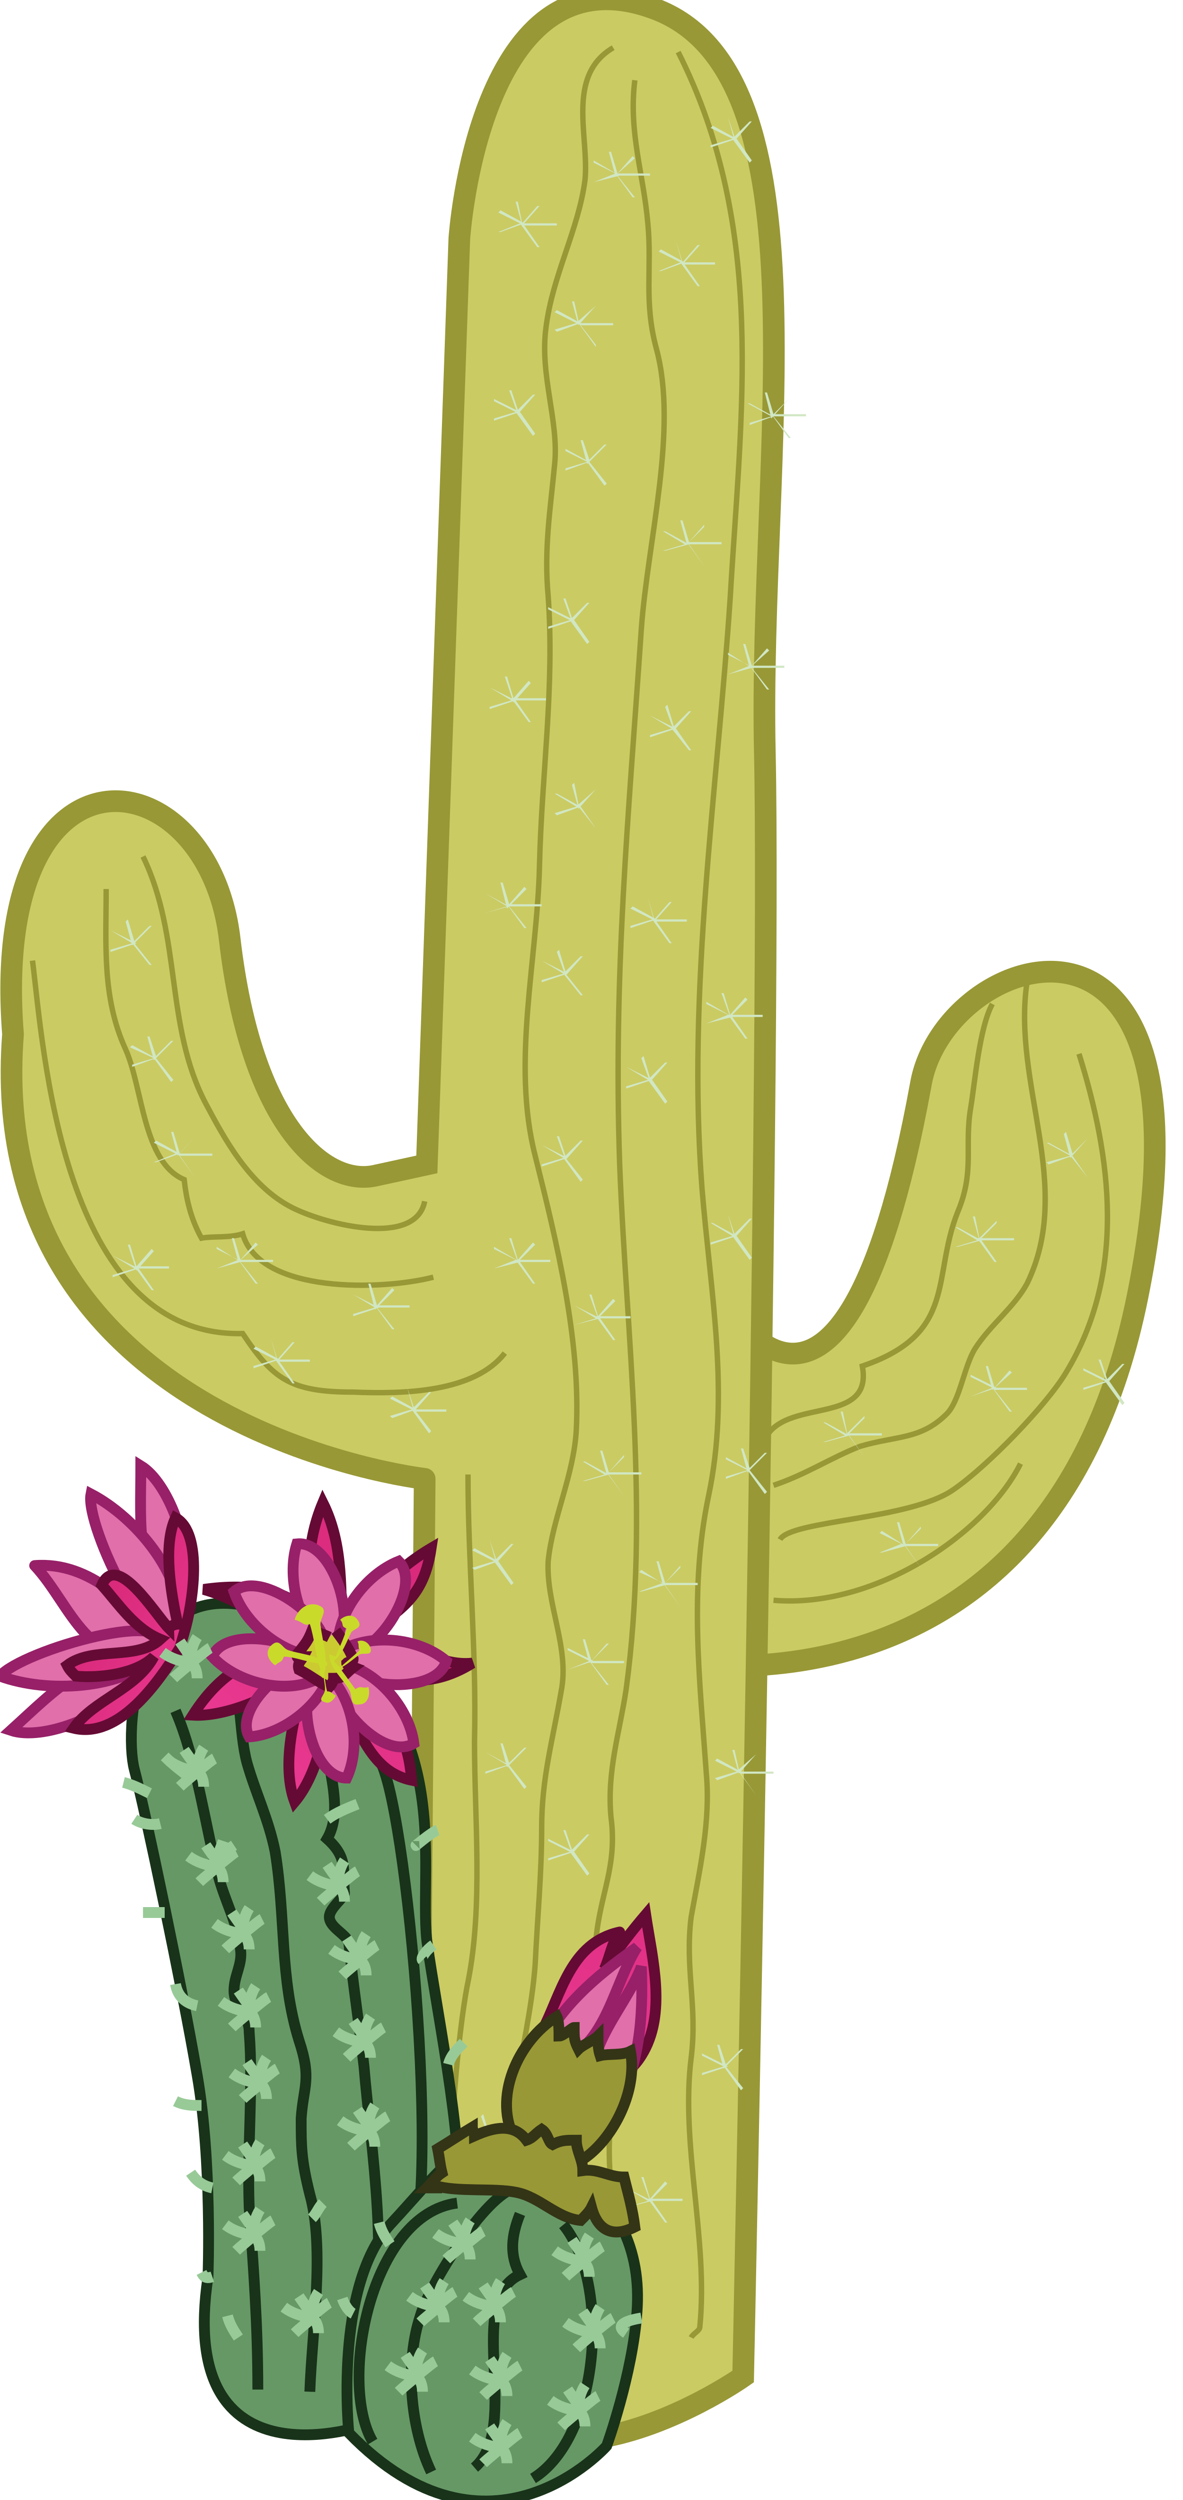 <svg xmlns="http://www.w3.org/2000/svg" version="1.0" viewBox="0 0 54.6 115.3"><switch><g><g stroke="#989836"><g fill="#CBCB64"><path d="M32.9 59.2s5.8 11.6 9.6-9.2c1.1-6.3 14.1-10.5 10 9.8S30.8 76.6 30.8 76.6l2.1-17.4z"/><path d="M19.3 105l.3-36.8S-.8 65.9.6 47.7c-1.1-14.2 9-12.9 10-4.4 1 8.6 4.4 11.5 6.8 10.9l2.3-.5L21.2 11s.9-13.6 9-10.6S35 21 35.3 34.7c.3 13.7-1 74.9-1 74.9s-12.9 9.1-15-4.6z"/></g><path fill="none" stroke-width=".25" d="M19.6 55.4c-.4 2.1-4.5 1.1-6.1.3-2-1-3.2-3.3-4-4.8-1.9-3.6-1.1-7.7-2.9-11.4"/><path fill="none" stroke-width=".25" d="M4.9 41c0 2.6-.2 5 .9 7.4.8 1.8.8 5.2 2.7 6 .1.9.3 1.8.8 2.7.5-.1 1.3 0 1.9-.2.8 2.8 6.5 2.6 8.8 2m15.4 7.3c1.1-1.7 4.9-.5 4.4-3.2 4.4-1.5 3.2-4.1 4.4-7.1.8-1.9.3-3 .6-4.8.2-1.2.4-3.7 1-4.8"/><path fill="none" stroke-width=".25" d="M1.5 44.3c.5 3.9 1.3 17.4 9.7 17.2 1.4 2.1 2.2 2.7 5.1 2.7 2.4.1 5.6 0 7-1.8m8-60c4.1 8.1 2.9 16.6 2.4 25.2-.6 8.9-2 18.1-1.3 27.2.4 4.9 1.3 9.5.3 14.2-.9 4.3-.4 8.5-.1 12.8.2 2.2-.3 4.4-.7 6.6-.3 2.4.3 4.1 0 6.5-.5 4 .8 8.4.4 12.4 0 .2-.3.3-.4.5M21.6 68c0 4.1.4 8.2.3 12.3 0 3.6.4 7.6-.3 11.1-.6 2.8-2.4 19.4 2.7 19.2m11.4-42.1c1.5-.5 2.7-1.3 4-1.8 1.7-.5 2.8-.3 4-1.5.6-.6.8-2.2 1.3-3 .7-1.1 1.8-1.9 2.4-3 2.2-4.5-.7-9.2 0-13.9"/><path fill="none" stroke-width=".25" d="M28.3 2.2c-2.2 1.3-1.1 4.1-1.3 6.1-.3 2.3-1.5 4.4-1.8 6.8-.3 2.2.6 4.3.4 6.3-.2 2.1-.5 3.9-.3 6.1.3 4.2-.3 8.2-.4 12.4-.1 4.4-1.3 9.1-.2 13.4 1 4 2.1 8.5 1.9 12.6-.1 2.1-1.1 4.1-1.3 6.1-.1 2 1 4 .6 6-.4 2.3-.9 4-.9 6.3 0 2.1-.2 4.2-.3 6.3-.3 4-1.9 8.1-1.1 12.1.5 2.5 3.3 5.1 2.1 7.8M29.3 3.7c-.3 2.4.4 4.3.6 6.6.2 2.1-.2 3.6.4 5.8 1 3.7-.4 8.8-.7 12.9-.6 8.8-1.3 15.9-1 24.7.3 7.8 1.4 16.1.3 24.2-.3 2-.9 3.8-.7 5.9.3 2.3-.5 3.5-.7 5.7-.2 2 1.3 3.7 1 5.5-.3 2.3-.5 3.7-.3 5.8.2 2.8 2.2 7.8-.7 10.1M36 71c.5-.9 6-.9 8-2.3 1.6-1.1 4.3-3.9 5.2-5.4 2.8-4.6 2.1-9.9.6-14.7M35.7 73.8c4.7.4 9.8-3.1 11.4-6.3"/></g><path fill="#D1E7C4" d="M7.9 49.9l-.8-1.1h1.6-1.5l.8 1z"/><path fill="#D1E7C4" d="M7.1 48.9l-.3-1.1h.1l.3.9.7-.7H8z"/><path fill="#D1E7C4" d="M6.1 49.2v-.1l1-.3-1.1-.5.1-.1 1.1.6zM9 54.3l-.8-1.1h1.6v.1H8.3l.7 1z"/><path fill="#D1E7C4" d="M8.2 53.3l-.3-1.1H8l.3 1 .7-.8z"/><path fill="#D1E7C4" d="M7.2 53.6h-.1l1-.4-1-.5.1-.1 1.1.6zm4.6 5.6l-.8-1.1h1.6v.1h-1.5l.8 1z"/><path fill="#D1E7C4" d="M11 58.2l-.3-1.1h.1l.3 1 .7-.8.1.1z"/><path fill="#D1E7C4" d="M10 58.5l1-.4-1-.5v-.1l1.1.7zm8.1 2.8l-.8-1.1h1.6v.1h-1.5l.8 1z"/><path fill="#D1E7C4" d="M17.3 60.4l-.3-1.2h.1l.3 1 .7-.8.1.1z"/><path fill="#D1E7C4" d="M16.3 60.7v-.1l1-.3-1-.6 1.2.6zM6.9 44.5l-.8-1h1.6-1.5l.8 1z"/><path fill="#D1E7C4" d="M6.1 43.6l-.3-1.1.1-.1.3 1 .7-.7H7z"/><path fill="#D1E7C4" d="M5.1 43.9v-.1l1-.3-1-.6 1.2.6zM7 59.5l-.8-1.1h1.6v.1H6.4l.7 1z"/><path fill="#D1E7C4" d="M6.3 58.6l-.4-1.2H6l.3 1 .7-.8.1.1z"/><path fill="#D1E7C4" d="M5.2 58.9v-.1l1-.3-1-.6 1.2.6zm8.3 4.9l-.8-1.1h1.6v.1h-1.4l.7 1z"/><path fill="#D1E7C4" d="M12.8 62.8l-.3-1.1.3 1 .7-.8h.1z"/><path fill="#D1E7C4" d="M11.7 63.1V63l1-.3-1-.5.1-.1 1.1.6zm8.1 3L19 65h1.6v.1h-1.4l.7.9z"/><path fill="#D1E7C4" d="M19.1 65.1l-.3-1.1.3.9.7-.7h.1z"/><path fill="#D1E7C4" d="M18.1 65.4l-.1-.1 1-.3-1-.5.1-.1 1.1.6zM29.2 9.1L28.4 8H30v.1h-1.5l.8 1z"/><path fill="#D1E7C4" d="M28.4 8.1L28.1 7h.1l.3 1 .7-.8.1.1z"/><path fill="#D1E7C4" d="M27.4 8.4l1-.4-1-.5v-.1l1.2.7zm.1 7.6l-.8-1.1h1.6v.1h-1.5l.7.9z"/><path fill="#D1E7C4" d="M26.7 15l-.3-1.1h.1l.2.9.8-.7z"/><path fill="#D1E7C4" d="M25.7 15.3l-.1-.1 1-.3-1-.5.1-.1 1.1.6zm2.2 7.1l-.8-1.1h1.6-1.5l.8 1z"/><path fill="#D1E7C4" d="M27.1 21.4l-.3-1.1h.1l.3.9.7-.7h.1z"/><path fill="#D1E7C4" d="M26.1 21.7v-.1l1-.3-1-.5v-.1l1.1.6zm1 8l-.8-1.1h1.6-1.4l.7 1z"/><path fill="#D1E7C4" d="M26.4 28.7l-.4-1.1h.1l.3.9.7-.7h.1z"/><path fill="#D1E7C4" d="M25.3 29v-.1l1-.3-1-.5V28l1.2.6zm2.2 9.2l-.8-1h1.6-1.5l.7 1z"/><path fill="#D1E7C4" d="M26.7 37.3l-.3-1.1.1-.1.2 1 .8-.7z"/><path fill="#D1E7C4" d="M25.7 37.6l-.1-.1 1-.3-1-.6h.1l1.1.6zm1.1 8.3l-.8-1h1.6-1.5l.8 1z"/><path fill="#D1E7C4" d="M26.1 45l-.4-1.1.1-.1.3 1 .7-.7h.1z"/><path fill="#D1E7C4" d="M25 45.3v-.1l1-.3-1-.6 1.2.6zm1.8 9.2l-.8-1.1h1.6-1.5l.8 1z"/><path fill="#D1E7C4" d="M26.1 53.5l-.4-1.1h.1l.3.9.7-.7h.1z"/><path fill="#D1E7C4" d="M25 53.8v-.1l1-.3-1-.6 1.2.6zm3.3 8l-.8-1.1h1.6v.1h-1.4l.7 1z"/><path fill="#D1E7C4" d="M27.6 60.8l-.4-1.1h.1l.3 1 .7-.8.1.1z"/><path fill="#D1E7C4" d="M26.5 61.1l1-.3-1-.6 1.2.6zm2.3 7.9l-.8-1.1h1.6v.1h-1.5l.7 1z"/><path fill="#D1E7C4" d="M28 68l-.3-1.1h.1l.3 1 .7-.8v.1z"/><path fill="#D1E7C4" d="M27 68.3h-.1l1-.3-1-.6h.1l1.1.6z"/><g fill="#D1E7C4"><path d="M28 77.7l-.8-1.1h1.6v.1h-1.5l.8 1z"/><path d="M27.2 76.7l-.3-1.1h.1l.3 1 .7-.8h.1z"/><path d="M26.2 77l1-.4-1-.5V76l1.2.6z"/></g><g fill="#D1E7C4"><path d="M27.1 86.5l-.8-1.1h1.6-1.4l.7 1z"/><path d="M26.4 85.5l-.4-1.1h.1l.3.9.7-.7h.1z"/><path d="M25.3 85.8v-.1l1-.3-1-.5v-.1l1.2.6z"/></g><g fill="#D1E7C4"><path d="M26.6 95.2l-.8-1.1h1.6v.1h-1.5l.8 1z"/><path d="M25.8 94.2l-.3-1.1h.1l.3 1 .7-.8.1.1z"/><path d="M24.8 94.5l1-.3-1-.6 1.1.6z"/></g><g fill="#D1E7C4"><path d="M24.8 11.4l-.8-1.1h1.7v.1h-1.5l.7 1z"/><path d="M24.1 10.4l-.3-1.1h.1l.2 1 .7-.8h.1z"/><path d="M23.1 10.7H23l1-.4-1-.5.1-.1 1.1.6z"/></g><g fill="#D1E7C4"><path d="M24.6 20.1l-.8-1.1h1.6H24l.7 1z"/><path d="M23.9 19.1l-.4-1.1h.1l.3.9.7-.7h.1z"/><path d="M22.8 19.4v-.1l1-.3-1-.5v-.1l1.2.6z"/></g><g fill="#D1E7C4"><path d="M24.4 33.3l-.8-1.1h1.6v.1h-1.4l.7 1z"/><path d="M23.7 32.4l-.4-1.2h.1l.3 1 .7-.8.1.1z"/><path d="M22.6 32.7v-.1l1-.3-1-.6 1.2.6z"/></g><g fill="#D1E7C4"><path d="M24.2 42.8l-.8-1.1H25v.1h-1.5l.8 1z"/><path d="M23.4 41.9l-.3-1.2h.1l.3 1 .7-.8.1.1z"/><path d="M22.4 42.1l1-.3-1-.6 1.1.6z"/></g><g fill="#D1E7C4"><path d="M24.6 59.2l-.8-1.1h1.6v.1H24l.7 1z"/><path d="M23.9 58.2l-.4-1.1h.1l.3 1 .7-.8.1.1z"/><path d="M22.8 58.5l1-.4-1-.5v-.1l1.2.7z"/></g><g fill="#D1E7C4"><path d="M23.6 73.1l-.8-1.1h1.6H23l.7 1z"/><path d="M22.9 72.1l-.3-1.1.3.9.7-.7h.1z"/><path d="M21.9 72.4l-.1-.1 1-.3-1-.5.1-.1 1.1.6z"/></g><g fill="#D1E7C4"><path d="M24.2 82.5l-.8-1.1H25h-1.5l.8 1z"/><path d="M23.4 81.5l-.3-1.1h.1l.3.9.7-.7h.1z"/><path d="M22.4 81.8v-.1l1-.3-1-.6 1.1.6z"/></g><g fill="#D1E7C4"><path d="M23.3 99.6l-.8-1h1.6-1.4l.7 1z"/><path d="M22.6 98.7l-.4-1.1.1-.1.3 1 .7-.7h.1z"/><path d="M21.5 99v-.1l1-.3-1-.6 1.2.6z"/></g><g fill="#D1E7C4"><path d="M32.2 13.2l-.8-1.1H33v.1h-1.4l.7 1z"/><path d="M31.5 12.2l-.3-1.1.3 1 .7-.8h.1z"/><path d="M30.5 12.5h-.1l1-.4-1-.5.1-.1 1.1.6z"/></g><g fill="#D1E7C4"><path d="M32.5 26.1l-.8-1.1h1.6v.1h-1.5l.7 1z"/><path d="M31.7 25.1l-.3-1.1h.1l.3 1 .7-.8v.1z"/><path d="M30.7 25.4h-.1l1-.3-1-.6h.1l1.1.6z"/></g><g fill="#D1E7C4"><path d="M31.8 34.6l-.8-1h1.6-1.4l.7 1z"/><path d="M31.1 33.7l-.4-1.1.1-.1.3 1 .7-.7h.1z"/><path d="M30 34v-.1l1-.3-1-.6 1.2.6z"/></g><g fill="#D1E7C4"><path d="M30.9 43.5l-.8-1.1h1.6v.1h-1.4l.7 1z"/><path d="M30.2 42.5l-.3-1.1.3 1 .7-.8h.1z"/><path d="M29.1 42.8v-.1l1-.3-1-.5.1-.1 1.1.6z"/></g><g fill="#D1E7C4"><path d="M30.7 50.9l-.8-1.1h1.6-1.4l.7 1z"/><path d="M30 49.9l-.4-1.1.1-.1.3 1 .7-.7h.1z"/><path d="M28.9 50.2v-.1l1-.3-1-.6 1.2.6z"/></g><g fill="#D1E7C4"><path d="M31.4 74.1l-.8-1.1h1.6v.1h-1.5l.7 1z"/><path d="M30.6 73.1l-.3-1.1h.1l.3 1 .7-.8v.1z"/><path d="M29.6 73.4h-.1l1.1-.4-1.1-.5.1-.1 1.1.7z"/></g><g fill="#D1E7C4"><path d="M29.9 91.5l-.9-1.1h1.7-1.5l.7 1z"/><path d="M29.1 90.5l-.3-1.1h.1l.2.9.8-.7z"/><path d="M28.1 90.8l-.1-.1 1-.3-1-.5.1-.1 1.1.6z"/></g><g fill="#D1E7C4"><path d="M30.7 102.5l-.8-1.1h1.6v.1h-1.4l.7 1z"/><path d="M30 101.5l-.4-1.1h.1l.3 1 .7-.8.1.1z"/><path d="M28.9 101.8l1-.3-1-.6 1.2.6z"/></g><g fill="#D1E7C4"><path d="M27.3 107.6l-.8-1.1h1.6-1.4l.7 1z"/><path d="M26.6 106.6l-.4-1.1h.1l.3.9.7-.7h.1z"/><path d="M25.5 106.9v-.1l1-.3-1-.5v-.1l1.2.6z"/></g><g fill="#D1E7C4"><path d="M34.6 7.5l-.8-1.1h1.6H34l.7 1z"/><path d="M33.9 6.5l-.3-1.1.3.9.7-.7h.1z"/><path d="M32.8 6.8v-.1l1-.3-1-.5.1-.1 1.1.6z"/></g><g fill="#D1E7C4"><path d="M36.4 20.2l-.8-1.1h1.6v.1h-1.5l.8 1z"/><path d="M35.6 19.3l-.3-1.2h.1l.3 1 .7-.7z"/><path d="M34.6 19.6v-.1l1-.3-1.1-.6h.1l1.1.6z"/></g><g fill="#D1E7C4"><path d="M35.4 31.8l-.8-1.1h1.6v.1h-1.5l.8 1z"/><path d="M34.6 30.8l-.3-1.1h.1l.3 1 .7-.8.1.1z"/><path d="M33.6 31.1l1-.4-1-.5v-.1l1.1.7z"/></g><g fill="#D1E7C4"><path d="M34.4 47.9l-.8-1.1h1.6v.1h-1.4l.7 1z"/><path d="M33.7 46.9l-.4-1.1h.1l.3 1 .7-.8.1.1z"/><path d="M32.6 47.2l1-.4-1-.5v-.1l1.2.7z"/></g><g fill="#D1E7C4"><path d="M34.6 58.1l-.8-1.1h1.6H34l.7 1z"/><path d="M33.9 57.1l-.3-1.1.3.9.7-.7h.1z"/><path d="M32.8 57.4v-.1l1-.3-1-.6h.1l1.1.6z"/></g><g fill="#D1E7C4"><path d="M35.3 68.9l-.8-1.1h1.6-1.5l.8 1z"/><path d="M34.5 67.9l-.3-1.1h.1l.3.9.7-.7h.1z"/><path d="M33.5 68.2v-.1l1-.3-1-.5v-.1l1.1.6z"/></g><g fill="#D1E7C4"><path d="M34.9 82.8l-.8-1.1h1.6v.1h-1.5l.7 1z"/><path d="M34.1 81.8l-.3-1.1h.1l.2.9.8-.7z"/><path d="M33.1 82.1L33 82l1-.3-1-.5.1-.1 1.1.6z"/></g><g fill="#D1E7C4"><path d="M34.2 96.4l-.8-1.1H35h-1.5l.8 1z"/><path d="M33.4 95.4l-.3-1.1h.1l.3.9.7-.7h.1z"/><path d="M32.4 95.7v-.1l1-.3-1-.5v-.1l1.2.6z"/></g><g fill="#D1E7C4"><path d="M39.9 67.2l-.8-1.1h1.6v.1h-1.5l.7 1z"/><path d="M39.1 66.2l-.3-1.1h.1l.2 1 .8-.8v.1z"/><path d="M38.1 66.5H38l1-.3-1-.6h.1l1.1.6z"/></g><g fill="#D1E7C4"><path d="M45.9 58.2l-.8-1.1h1.7v.1h-1.5l.7 1z"/><path d="M45.2 57.2l-.3-1.1h.1l.2 1 .8-.8v.1z"/><path d="M44.2 57.5h-.1l1-.3-1-.6h.1l1.1.6z"/></g><g fill="#D1E7C4"><path d="M46.6 65.1l-.8-1.1h1.6v.1h-1.5l.8 1z"/><path d="M45.8 64.1l-.3-1.1h.1l.3 1 .7-.8.1.1z"/><path d="M44.8 64.4l1-.4-1-.5v-.1l1.2.6z"/></g><g fill="#D1E7C4"><path d="M50.2 54.3l-.8-1H51h-1.5l.7 1z"/><path d="M49.4 53.4l-.3-1.1.1-.1.3 1 .7-.7z"/><path d="M48.4 53.7l-.1-.1 1.1-.3-1.1-.6h.1l1.1.6z"/></g><g fill="#D1E7C4"><path d="M42.5 72.3l-.8-1.1h1.6v.1h-1.5l.7 1z"/><path d="M41.7 71.3l-.3-1.1h.1l.3 1 .7-.8v.1z"/><path d="M40.7 71.6h-.1l1-.4-1-.5.1-.1 1.1.7z"/></g><g fill="#D1E7C4"><path d="M51.8 64.8l-.8-1.1h1.6-1.4l.7 1z"/><path d="M51.1 63.8l-.4-1.1h.1l.3.9.7-.7h.1z"/><path d="M50 64.1V64l1-.3-1-.5v-.1l1.2.6z"/></g><path fill="#669866" stroke="#183319" stroke-width=".5" d="M9.6 105s.2-5.3-.5-9.3c-.7-4.1-2.4-12.2-2.9-14.1-.5-1.9 0-10.5 7.5-6.7s5.6 11 6 14.6c.5 3.6 1.9 10.1 1.4 13.4-.5 3.4-4.1 8.9-4.1 8.9S8.1 115 9.6 105z"/><path fill="none" stroke="#183319" stroke-width=".5" d="M17.3 81c1.3 0 3.3 21.1 1.4 23.7m-3.4-26.3c-1.1 1.4.9 4.5-.2 6.4 1 .9.7 1.5.8 2.5 0 .2-.7.7-.7 1.1 0 .5.8.8.9 1.2.2 2 .5 3.9.7 5.7.3 3.7 1.3 9.4.1 13.5"/><path fill="#669866" stroke="#183319" stroke-width=".5" d="M16.1 112.2s-.7-6.7 1.9-9.6c2.7-2.9 4.3-5.5 7.5-3.4 3.1 2.2 4.1 4.6 3.9 7.4-.2 2.9-1.4 6.2-1.4 6.2s-5.4 6.1-11.9-.6z"/><path fill="none" stroke="#183319" stroke-width=".5" d="M23.8 100.9c-1.4.3-4 4.5-4.4 5.9-.7 2.1-.5 5.1.5 7.2"/><path fill="#E16FAA" stroke="#972068" stroke-width=".5" d="M8.5 72.8c.3-1.5-.7-4.4-2-5.2 0 2.8-.3 5.3 1.9 7.4.2-.6.1-1.3.2-2m-1 2.8c-1.5-1.7-3.4-3.8-6-3.6-.1 0-.1 0 0 0C3.3 74 4.1 77.4 7.5 76"/><path fill="#E16FAA" stroke="#972068" stroke-width=".5" d="M8.3 74.8c.1-2.2-2-4.8-4.1-5.9-.3 1.5 3.1 8.4 4.1 6.3"/><g fill="#E16FAA" stroke="#972068" stroke-width=".5"><path d="M5.8 77.9C4.9 79.1 2 80.3.5 79.8c2.1-1.9 3.7-3.7 6.9-3.5-.3.6-.9 1-1.4 1.5"/><path d="M7.2 76.4c-1.6 1.5-5 1.7-7.2.9 1-1.2 8.4-3.3 7.4-1.2"/></g><linearGradient id="a" x1="75.756" x2="67.284" y1="-422.582" y2="-432.428" gradientTransform="rotate(-19.462 1502.588 16.497)" gradientUnits="userSpaceOnUse"><stop offset="0" stop-color="#ed3c95"/><stop offset="1" stop-color="#cb1c68"/></linearGradient><path fill="url(#a)" stroke="#650A34" stroke-width=".5" d="M8.5 75.3c.4-1.3.9-4.6-.4-5.3-.6 1.3-.2 3.5.1 4.9-.1 0-.4.1-.4.2-.6-.6-2.4-3.6-3.1-2 .8.9 1.5 2 2.7 2.5-1.1 1-3.1.3-4.3 1.2.1.2.2.3.4.5 1.1.1 2.8-.1 3.6-.9-.8 1.5-2.8 2-3.7 3.3 2.1.5 3.9-2.1 4.9-3.7l.2-.7z"/><linearGradient id="b" x1="-156.039" x2="-142.129" y1="99.994" y2="69.537" gradientTransform="translate(180.72)" gradientUnits="userSpaceOnUse"><stop offset="0" stop-color="#ed3c95"/><stop offset="1" stop-color="#cb1c68"/></linearGradient><path fill="url(#b)" stroke="#650A34" stroke-width=".5" d="M25 93.7c.9-1.7 1.3-4.1 3.6-4.6.1-.1.1-.1 0 0-.4.6-.4 1-.7 1.7.6-.9 1.3-1.8 1.9-2.5.3 2 1 4.6-.2 6.5-1.3 2.1-4.4 1.7-3.9-1.2"/><path fill="none" stroke="#183319" stroke-width=".5" d="M10.5 76.7c.7 1.3.5 3.1.9 4.6.4 1.4 1 2.6 1.3 4.1.5 3.1.2 5.8 1.1 8.7.6 1.8.2 2.1.1 3.6 0 1.3 0 1.9.4 3.5.7 2.5.1 6.3 0 9.1"/><path fill="#E16FAA" stroke="#972068" stroke-width=".5" d="M28.4 97.3c1.1-2 1.3-4.2 1.2-6.6-.8 2.1-3.3 4.3-1.8 6.7"/><path fill="#E16FAA" stroke="#972068" stroke-width=".5" d="M24.8 94.7c1-2.1 2.6-3.5 4.6-4.9-1.2 1.9-1.5 5.2-4.3 5.4"/><path fill="#989836" stroke="#343416" stroke-width=".5" d="M23.8 98.7c-1.1-1.9.1-4.6 1.9-5.7.1.2.1.7.1.9.2 0 .6-.4.7-.4 0 .5 0 .6.2 1 .2-.2.7-.4.9-.6 0 .3 0 .6.1.9.4-.1 1 0 1.4-.2.6 3.2-3.4 7.8-5.5 4"/><linearGradient id="c" x1="-167.375" x2="-150.049" y1="69.194" y2="51.707" gradientTransform="matrix(1 -.008 .008 1 176.152 12.154)" gradientUnits="userSpaceOnUse"><stop offset="0" stop-color="#ed3c95"/><stop offset="1" stop-color="#cb1c68"/></linearGradient><path fill="url(#c)" stroke="#650A34" stroke-width=".5" d="M14.3 75.7c-2.4.6-4 1.2-5.4 3.4 1.7.1 4.4-1.1 5.6-2.5-.8 1.7-1.6 4.6-.9 6.5 1.1-1.3 1.7-3.9 1.4-5.7 1.5 1.3 1.6 4.2 4 4.7-.1-1.1-.3-2-1-2.9-.6-.7-1.8-1.2-2.1-2.1 2.3.3 3.8.9 5.9-.4-1 .1-1.7-.3-2.6-.5-1-.1-2.1.2-3-.2 1.9-1.7 3.3-1.9 3.7-4.6-1.7 1-3.2 2.6-4.1 4.2-.1-2.1.1-4.3-.9-6.3-.8 1.9-.9 4.2.1 6.1-1.1-2.2-3.5-2.4-5.6-2.1 1.8.5 3.3 1.8 4.9 2.4"/><path fill="#E16FAA" stroke="#972068" stroke-width=".5" d="M15.2 76c-1.4-.9-2-3.2-1.5-4.8 1.9-.2 3.1 4.7 1.3 4.8"/><path fill="#E16FAA" stroke="#972068" stroke-width=".5" d="M15.6 76.1c-.1-1.7 1.3-3.5 2.8-4.1 1.3 1.3-1.7 5.3-2.9 4"/><path fill="#E16FAA" stroke="#972068" stroke-width=".5" d="M15.6 76.2c1.4-.9 3.7-.7 5 .4-.5 1.8-5.5 1.2-4.9-.5"/><path fill="#E16FAA" stroke="#972068" stroke-width=".5" d="M15.7 76.7c1.7.3 3.2 2.1 3.4 3.7-1.6 1-4.8-2.9-3.2-3.7"/><path fill="#E16FAA" stroke="#972068" stroke-width=".5" d="M15 77.1c1.3 1.1 1.7 3.4 1 4.9-1.9 0-2.6-5-.8-4.9"/><path fill="#E16FAA" stroke="#972068" stroke-width=".5" d="M15.3 76.9c-.3 1.6-2.2 3.1-3.8 3.2-.9-1.6 3.1-4.7 3.9-3"/><path fill="#E16FAA" stroke="#972068" stroke-width=".5" d="M14.7 77.4c-1.5.8-3.8.2-4.9-1 .7-1.7 5.6-.5 4.8 1.1"/><path fill="#E16FAA" stroke="#972068" stroke-width=".5" d="M14.8 76.4c-1.7 0-3.5-1.5-4-3 1.4-1.2 5.3 2 3.9 3.1"/><path fill="#CBCB31" stroke="#650A34" stroke-width=".5" d="M15.2 75.5c-.2-.1-.5-.2-.8-.3-.2.5-.3.6-.7 1.1 0 .3.2.1.3.1-.1.2-.3.3-.2.6.6.3.9.6 1.4.8.1-.1.2-.3.2-.4.5 0 .5-.2.9-.5 0 0-.3-.1-.3-.2.1-.1.3 0 .3-.2-.2-.5-.5-.9-.8-1.3"/><path fill="#CADA2A" d="M14.8 77c-.2-.5-.3-1.5-.5-2.1-.3.1-.3-.1-.7-.2.1-.4.5-.8 1-.7.7.2.1.6.2 1 .1.8.4 1.6.1 2.4-.1-.1-.1-.2-.2-.3m.8-.7c.1-.3.4-.9.5-1.3-.3-.1-.1-.2-.3-.4.2-.2.6-.3.8 0 .3.4-.2.4-.3.6-.2.4-.4 1-.8 1.3v-.2"/><path fill="#CADA2A" d="M14.7 76.7c-.4 0-1.1-.3-1.6-.3-.1.3-.2.2-.4.4-.3-.2-.5-.6-.2-.9.4-.4.5.1.8.2.6.2 1.3.2 1.7.6-.1 0-.2 0-.3.1m.7-.2c.3.3.7.9 1 1.3.3-.2.3 0 .6-.1.1.3 0 .8-.4.8-.5.1-.3-.4-.5-.7-.3-.5-.9-1-.9-1.6.1 0 .2.1.3.1"/><path fill="#CADA2A" d="M14.9 76.9c.1.3.1.8.2 1.1.2 0 .2.1.4.2-.1.2-.3.4-.5.3-.4-.1 0-.3 0-.6 0-.4-.2-.9 0-1.3.1 0 .1.1.1.2m.6.1c.2-.2.6-.5.9-.8-.1-.2 0-.2-.1-.4.2-.1.5 0 .6.3.1.4-.3.2-.5.3-.3.2-.7.6-1.1.7 0-.1.1-.1.1-.2"/><path fill="#989836" stroke="#343416" stroke-width=".5" d="M20.4 100.9h-.7c.2-.2.4-.5.7-.7-.1-.4-.1-.6-.2-1.1.5-.3 1.1-.7 1.6-1 0 .1.1.3.1.4.9-.4 1.8-.6 2.4.2.3-.1.4-.3.7-.5.3.2.3.6.5.7.4-.2.6-.2 1.1-.2 0 .5.3.9.3 1.4.7-.1 1.2.3 1.9.3.2.8.4 1.5.5 2.3-1 .5-1.7.2-2-.9-.1.2-.3.4-.5.6-1.1-.1-1.9-1.1-3-1.3-1-.2-2.7 0-3.7-.3"/><path fill="none" stroke="#183319" stroke-width=".5" d="M8.1 78.9c1 2.3 1.4 5.5 2 7.7.3 1.1.9 2.2 1 3.3.1.7-.3 1.2-.3 1.9 0 .8.7 1.1.7 1.9.2 2.6-.1 5.3 0 8.1.2 2.8.4 5.4.4 8.4m9.2-8.6c-4 .5-5.5 8.3-3.9 11m8.8-10c2.2 2.7 1.7 9.8-1.4 11.7m-.6-12.2c-.4 1-.5 1.9 0 2.8-2.6 1.2.1 7-2.1 8.9"/><path fill="none" stroke="#98CA98" stroke-width=".5" d="M6.9 82.7c-.4-.2-.8-.4-1.2-.5m1.7 1.9c-.4.1-.9 0-1.2-.2m13 1.2c-.1.1.7-.6 1-.7m-9.4.7c-.3.2-.7.5-1 .7m-1-3.8c-.4-.3-.8-.6-1.2-1"/><path fill="none" stroke="#98CA98" stroke-width=".5" d="M10.2 86.1c-.2-.3-.5-.7-.7-1m.5.8c0-.3.2-.7.3-1m-.1 1c-.4.4.5-.4.7-.5m-.9.7c-.5-.1-.9-.2-1.3-.5m1.3.5c-.2.2-.6.5-.8.7m.8-.7c.2.1.3.4.3.7m1.1 2.4c-.2-.3-.5-.7-.7-1m.5.8c0-.3.1-.7.3-1m-.1 1c-.4.4.5-.4.7-.5m-.9.7c-.5-.1-.9-.2-1.3-.5m1.3.5c-.2.2-.6.5-.8.7m.8-.7c.2.1.3.4.3.7m.2 2.9c-.2-.3-.5-.7-.7-1m.5.8c0-.3.1-.7.3-1m-.1 1c-.4.4.5-.4.7-.5m-.9.7c-.5-.1-.9-.2-1.3-.5m1.3.5c-.2.2-.6.5-.8.7m.8-.7c.2.1.3.4.3.7m.3 2.6c-.2-.3-.5-.7-.7-1m.6.8c0-.3.1-.7.3-1m-.2 1c-.4.4.5-.4.7-.5m-.8.7c-.5-.1-.9-.2-1.3-.5m1.3.5c-.2.2-.6.5-.8.7m.8-.7c.2.1.3.4.3.7m-.4 3.1c-.2-.3-.5-.7-.7-1m.5.9c0-.3.1-.7.3-1m-.1 1c-.4.4.5-.4.7-.5m-.9.6c-.5-.1-.9-.2-1.3-.5m1.3.5c-.2.2-.6.5-.8.7m.8-.7c.2.1.3.4.3.7M9.2 81.7c-.2-.3-.5-.7-.7-1m.6.9c0-.3.1-.7.3-1m-.2 1c-.4.4.5-.4.7-.5m-.8.6c-.5-.1-.9-.2-1.3-.5m1.3.5c-.2.2-.6.5-.8.7m.8-.7c.2.1.3.4.3.7m2.5 20.7c-.2-.3-.5-.7-.7-1m.5.8c0-.3.1-.7.3-1m-.1 1c-.4.4.5-.4.7-.5m-.9.7c-.5-.1-.9-.2-1.3-.5m1.3.5c-.2.2-.6.5-.8.7m.8-.7c.2.1.3.4.3.7m4.7-13.4c-.2-.3-.5-.7-.7-1m.6.8c0-.3.1-.7.3-1m-.2 1c-.4.4.5-.4.7-.5m-.8.7c-.5-.1-.9-.2-1.3-.5m1.3.5c-.2.2-.6.5-.8.7m.8-.7c.2.1.3.4.3.7M15.8 87c-.2-.3-.5-.7-.7-1m.5.8c0-.3.1-.7.3-1m-.1 1c-.4.4.5-.4.7-.5m-.9.7c-.5-.1-.9-.2-1.3-.5m1.3.5c-.2.2-.6.5-.8.7m.8-.7c.2.1.3.4.3.7m1.1 6.5c-.2-.3-.5-.7-.7-1m.5.8c0-.3.1-.7.3-1m-.1 1c-.4.4.5-.4.7-.5m-.9.7c-.5-.1-.9-.2-1.3-.5m1.3.5c-.2.2-.6.5-.8.7m.8-.7c.2.1.3.4.3.7m.1 3.4c-.2-.3-.5-.7-.7-1m.5.8c0-.3.1-.7.3-1m-.1 1c-.4.4.5-.4.7-.5m-.9.7c-.5-.1-.9-.2-1.3-.5m1.3.5c-.2.2-.6.5-.8.7m.8-.7c.2.1.3.4.3.7m-2.8 7.9c-.2-.3-.5-.7-.7-1m.6.8c0-.3.1-.7.3-1m-.2 1c-.4.4.5-.4.7-.5m-.8.7c-.5-.1-.9-.2-1.3-.5m1.3.5c-.2.2-.6.5-.8.7m.8-.7c.2.1.3.4.3.7m5.6-1.2c-.2-.3-.5-.7-.7-1m.6.8c0-.3.1-.7.3-1m-.2 1c-.4.4.5-.4.7-.5m-.8.7c-.5-.1-.9-.2-1.3-.5m1.3.5c-.2.2-.6.5-.8.7m.8-.7c.2.1.3.4.3.7m1.1-3.6c-.2-.3-.5-.7-.7-1m.5.9c0-.3.1-.7.3-1m-.1 1c-.4.4.5-.4.7-.5m-.9.6c-.5-.1-.9-.2-1.3-.5m1.3.5c-.2.2-.6.5-.8.7m.8-.7c.2.1.3.4.3.7m-2.3 5.4c-.2-.3-.5-.7-.7-1m.5.8c0-.3.1-.7.3-1m-.1 1c-.4.4.5-.4.7-.5m-.9.7c-.5-.1-.9-.2-1.3-.5m1.3.5c-.2.2-.6.5-.8.7m.8-.7c.2.1.3.4.3.7m3.8 2.6c-.2-.3-.5-.7-.7-1m.5.8c0-.3.1-.7.3-1m-.1 1c-.4.4.5-.4.7-.5m-.9.7c-.5-.1-.9-.2-1.3-.5m1.3.5c-.2.2-.6.5-.8.7m.8-.7c.2.1.3.4.3.7m-.1-3.8c-.2-.3-.5-.7-.7-1m.5.8c0-.3.1-.7.3-1m-.1 1c-.4.4.5-.4.7-.5m-.9.7c-.5-.1-.9-.2-1.3-.5m1.3.5c-.2.2-.6.5-.8.7m.8-.7c.2.1.3.4.3.7m-.4-4.1c-.2-.3-.5-.7-.7-1m.5.8c0-.3.1-.7.3-1m-.1 1c-.4.4.5-.4.7-.5m-.9.7c-.5-.1-.9-.2-1.3-.5m1.3.5c-.2.2-.6.5-.8.7m.8-.7c.2.1.3.4.3.7m4-2.8c-.2-.3-.5-.7-.7-1m.5.8c0-.3.1-.7.3-1m-.1 1c-.4.4.5-.4.7-.5m-.9.7c-.5-.1-.9-.2-1.3-.5m1.3.5c-.2.2-.6.5-.8.7m.8-.7c.2.1.3.4.3.7m.4 2.6c-.2-.3-.5-.7-.7-1m.5.8c0-.3.1-.7.3-1m-.1 1c-.4.4.5-.4.7-.5m-.9.7c-.5-.1-.9-.2-1.3-.5m1.3.5c-.2.2-.6.5-.8.7m.8-.7c.2.1.3.4.3.7m-.8 2.9c-.2-.3-.5-.7-.7-1m.5.8c0-.3.1-.7.3-1m-.1 1c-.4.4.5-.4.7-.5m-.9.7c-.5-.1-.9-.2-1.3-.5m1.3.5c-.2.2-.6.5-.8.7m.8-.7c.2.1.3.4.3.7M9 76.7c-.2-.3-.5-.7-.7-1m.5.8c0-.3.1-.7.3-1m-.1 1c-.4.4.5-.4.7-.5m-.9.7c-.5-.1-.9-.2-1.3-.5m1.3.5c-.2.2-.6.5-.8.7m.8-.7c.2.1.3.4.3.7m6 6.5c.4-.3.9-.5 1.4-.7m-8.9 5h-1m12.9 2.2c-.1-.1.2-.5.5-.7m.7 5.5c.1-.4.4-.7.7-1M9.3 97.1c-.4 0-.8 0-1.2-.2m1-4.4c-.5-.1-.9-.4-1-1m1.7 9.4c-.5-.1-.8-.4-1-.7m9.2 3.3c-.2-.3-.4-.6-.5-1m-1.2 4.2c-.2-.1-.4-.4-.5-.7m13.1 1.6c-.6-.4.1-.6.7-.7M9.8 105c-.3.1-.4 0-.5-.2m5.1-2.5c.2-.2.3-.5.5-.7m-3.9 6.2c-.2-.3-.4-.6-.5-1"/></g></switch></svg>
